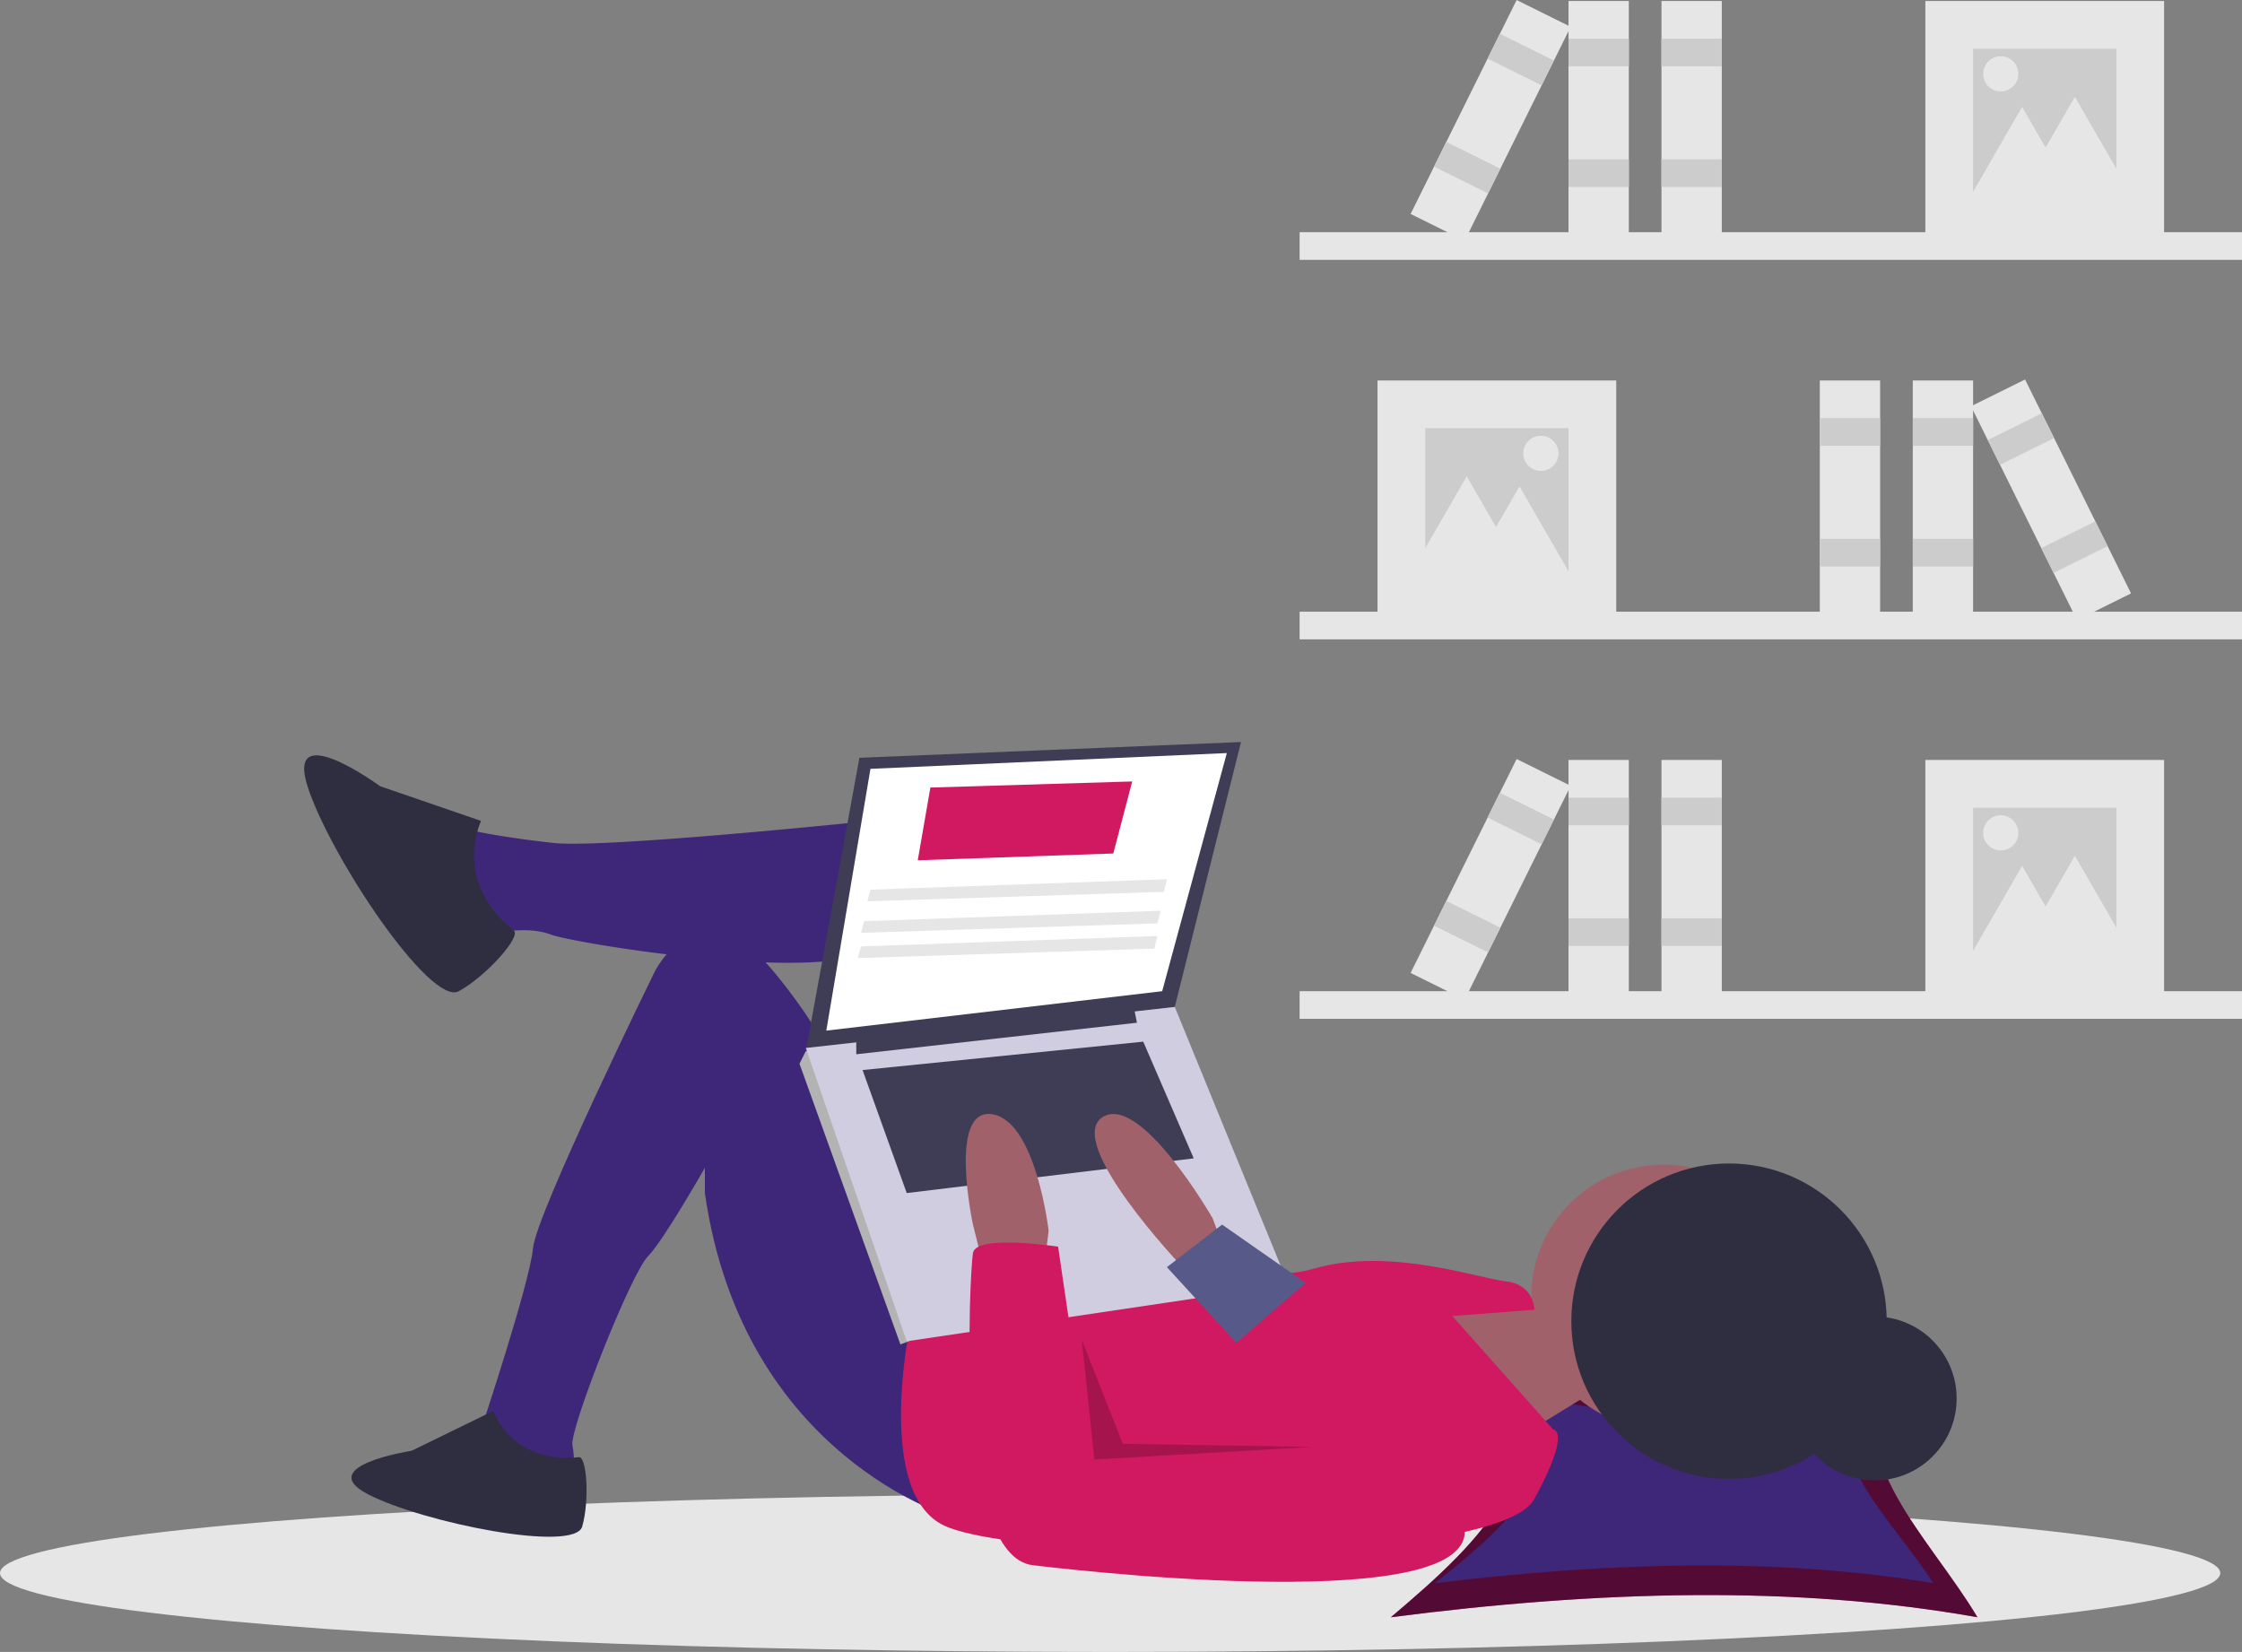 <svg xmlns="http://www.w3.org/2000/svg" width="661.868" height="487.65" viewBox="0 0 661.868 487.65">
  <rect x="0" y="0" width="661.868" height="487.65" fill="#808080" stroke="none"/>
  <defs>
    <style>
      .cls-1 {
        fill: #e6e6e6;
      }

      .cls-2 {
        fill: #ccc;
      }

      .cls-3 {
        fill: #d01961;
      }

      .cls-4 {
        fill: #0b041d;
        opacity: 0.63;
      }

      .cls-5 {
        fill: #3e2679;
      }

      .cls-6 {
        fill: #2f2e41;
      }

      .cls-7 {
        fill: #a0616a;
      }

      .cls-8 {
        fill: #3f3d56;
      }

      .cls-9 {
        fill: #fff;
      }

      .cls-10 {
        fill: #b3b3b3;
      }

      .cls-11 {
        fill: #d0cde1;
      }

      .cls-12 {
        fill: #575a89;
      }

      .cls-13 {
        opacity: 0.2;
      }
    </style>
  </defs>
  <g id="undraw_researching_22gp" transform="translate(0 0)">
    <rect id="Rectangle_3393" data-name="Rectangle 3393" class="cls-1" width="278.207" height="8.161" transform="translate(383.661 180.57)"/>
    <rect id="Rectangle_3394" data-name="Rectangle 3394" class="cls-1" width="70.479" height="70.479" transform="translate(406.659 112.316)"/>
    <rect id="Rectangle_3395" data-name="Rectangle 3395" class="cls-2" width="42.288" height="42.288" transform="translate(420.755 126.412)"/>
    <rect id="Rectangle_3396" data-name="Rectangle 3396" class="cls-1" width="17.805" height="70.479" transform="translate(564.681 112.316)"/>
    <rect id="Rectangle_3397" data-name="Rectangle 3397" class="cls-2" width="17.805" height="8.161" transform="translate(564.681 123.445)"/>
    <rect id="Rectangle_3398" data-name="Rectangle 3398" class="cls-2" width="17.805" height="8.161" transform="translate(564.681 159.055)"/>
    <rect id="Rectangle_3399" data-name="Rectangle 3399" class="cls-1" width="17.805" height="70.479" transform="translate(537.231 112.316)"/>
    <rect id="Rectangle_3400" data-name="Rectangle 3400" class="cls-2" width="17.805" height="8.161" transform="translate(537.231 123.445)"/>
    <rect id="Rectangle_3401" data-name="Rectangle 3401" class="cls-2" width="17.805" height="8.161" transform="translate(537.231 159.055)"/>
    <rect id="Rectangle_3402" data-name="Rectangle 3402" class="cls-1" width="17.805" height="70.479" transform="matrix(0.896, -0.444, 0.444, 0.896, 581.871, 119.926)"/>
    <rect id="Rectangle_3403" data-name="Rectangle 3403" class="cls-2" width="17.805" height="8.161" transform="matrix(0.896, -0.444, 0.444, 0.896, 586.808, 129.899)"/>
    <rect id="Rectangle_3404" data-name="Rectangle 3404" class="cls-2" width="17.805" height="8.161" transform="matrix(0.896, -0.444, 0.444, 0.896, 602.608, 161.812)"/>
    <path id="Path_6464" data-name="Path 6464" class="cls-1" d="M520.891,170.382l8.967,15.53,8.966,15.53H502.958l8.966-15.53Z" transform="translate(-87.895 -29.775)"/>
    <path id="Path_6465" data-name="Path 6465" class="cls-1" d="M539.77,173.978l8.966,15.53,8.967,15.53H521.837l8.966-15.53Z" transform="translate(-91.194 -30.404)"/>
    <circle id="Ellipse_103" data-name="Ellipse 103" class="cls-1" cx="5.193" cy="5.193" r="5.193" transform="translate(449.688 128.638)"/>
    <rect id="Rectangle_3405" data-name="Rectangle 3405" class="cls-1" width="278.207" height="8.161" transform="translate(661.868 76.706) rotate(180)"/>
    <rect id="Rectangle_3406" data-name="Rectangle 3406" class="cls-1" width="70.479" height="70.479" transform="translate(638.87 70.771) rotate(180)"/>
    <rect id="Rectangle_3407" data-name="Rectangle 3407" class="cls-2" width="42.288" height="42.288" transform="translate(624.774 56.675) rotate(180)"/>
    <rect id="Rectangle_3408" data-name="Rectangle 3408" class="cls-1" width="17.805" height="70.479" transform="translate(480.848 70.771) rotate(180)"/>
    <rect id="Rectangle_3409" data-name="Rectangle 3409" class="cls-2" width="17.805" height="8.161" transform="translate(480.848 19.581) rotate(180)"/>
    <rect id="Rectangle_3410" data-name="Rectangle 3410" class="cls-2" width="17.805" height="8.161" transform="translate(480.848 55.191) rotate(180)"/>
    <rect id="Rectangle_3411" data-name="Rectangle 3411" class="cls-1" width="17.805" height="70.479" transform="translate(508.297 70.771) rotate(180)"/>
    <rect id="Rectangle_3412" data-name="Rectangle 3412" class="cls-2" width="17.805" height="8.161" transform="translate(508.297 19.581) rotate(180)"/>
    <rect id="Rectangle_3413" data-name="Rectangle 3413" class="cls-2" width="17.805" height="8.161" transform="translate(508.297 55.191) rotate(180)"/>
    <rect id="Rectangle_3414" data-name="Rectangle 3414" class="cls-1" width="17.805" height="70.479" transform="matrix(-0.896, -0.444, 0.444, -0.896, 432.387, 71.063)"/>
    <rect id="Rectangle_3415" data-name="Rectangle 3415" class="cls-2" width="17.805" height="8.161" transform="matrix(-0.896, -0.444, 0.444, -0.896, 455.099, 25.187)"/>
    <rect id="Rectangle_3416" data-name="Rectangle 3416" class="cls-2" width="17.805" height="8.161" transform="matrix(-0.896, -0.444, 0.444, -0.896, 439.299, 57.1)"/>
    <path id="Path_6466" data-name="Path 6466" class="cls-1" d="M738.447,34.634l-8.966,15.53-8.966,15.53H756.38l-8.967-15.53Z" transform="translate(-125.914 -6.052)"/>
    <path id="Path_6467" data-name="Path 6467" class="cls-1" d="M719.568,38.23,710.6,53.76l-8.966,15.53H737.5l-8.966-15.53Z" transform="translate(-122.615 -6.681)"/>
    <circle id="Ellipse_104" data-name="Ellipse 104" class="cls-1" cx="5.193" cy="5.193" r="5.193" transform="translate(585.454 16.613)"/>
    <rect id="Rectangle_3417" data-name="Rectangle 3417" class="cls-1" width="278.207" height="8.161" transform="translate(661.868 300.756) rotate(180)"/>
    <rect id="Rectangle_3418" data-name="Rectangle 3418" class="cls-1" width="70.479" height="70.479" transform="translate(638.87 294.821) rotate(180)"/>
    <rect id="Rectangle_3419" data-name="Rectangle 3419" class="cls-2" width="42.288" height="42.288" transform="translate(624.774 280.725) rotate(180)"/>
    <rect id="Rectangle_3420" data-name="Rectangle 3420" class="cls-1" width="17.805" height="70.479" transform="translate(480.848 294.821) rotate(180)"/>
    <rect id="Rectangle_3421" data-name="Rectangle 3421" class="cls-2" width="17.805" height="8.161" transform="translate(480.848 243.63) rotate(180)"/>
    <rect id="Rectangle_3422" data-name="Rectangle 3422" class="cls-2" width="17.805" height="8.161" transform="translate(480.848 279.241) rotate(180)"/>
    <rect id="Rectangle_3423" data-name="Rectangle 3423" class="cls-1" width="17.805" height="70.479" transform="translate(508.297 294.821) rotate(180)"/>
    <rect id="Rectangle_3424" data-name="Rectangle 3424" class="cls-2" width="17.805" height="8.161" transform="translate(508.297 243.63) rotate(180)"/>
    <rect id="Rectangle_3425" data-name="Rectangle 3425" class="cls-2" width="17.805" height="8.161" transform="translate(508.297 279.241) rotate(180)"/>
    <rect id="Rectangle_3426" data-name="Rectangle 3426" class="cls-1" width="17.805" height="70.479" transform="matrix(-0.896, -0.444, 0.444, -0.896, 432.387, 295.112)"/>
    <rect id="Rectangle_3427" data-name="Rectangle 3427" class="cls-2" width="17.805" height="8.161" transform="matrix(-0.896, -0.444, 0.444, -0.896, 455.099, 249.237)"/>
    <rect id="Rectangle_3428" data-name="Rectangle 3428" class="cls-2" width="17.805" height="8.161" transform="matrix(-0.896, -0.444, 0.444, -0.896, 439.299, 281.15)"/>
    <path id="Path_6468" data-name="Path 6468" class="cls-1" d="M738.447,306.129l-8.966,15.53-8.966,15.531H756.38l-8.967-15.531Z" transform="translate(-125.914 -53.498)"/>
    <path id="Path_6469" data-name="Path 6469" class="cls-1" d="M719.568,309.725l-8.966,15.53-8.966,15.531H737.5l-8.966-15.531Z" transform="translate(-122.615 -54.126)"/>
    <circle id="Ellipse_105" data-name="Ellipse 105" class="cls-1" cx="5.193" cy="5.193" r="5.193" transform="translate(585.454 240.663)"/>
    <ellipse id="Ellipse_106" data-name="Ellipse 106" class="cls-1" cx="327.729" cy="23.276" rx="327.729" ry="23.276" transform="translate(0 441.098)"/>
    <path id="Path_6470" data-name="Path 6470" class="cls-3" d="M869.7,718.064c-53.439-9.511-111.876-7.93-173.175,0,27.939-23.587,52.052-47.173,24.113-70.76,54.5,11.243,62.132,10.105,122.757,0C829.335,670.891,855.64,694.477,869.7,718.064Z" transform="translate(-285.935 -240.655)"/>
    <path id="Path_6471" data-name="Path 6471" class="cls-4" d="M869.7,718.064c-53.439-9.511-111.876-7.93-173.175,0,27.939-23.587,52.052-47.173,24.113-70.76,54.5,11.243,62.132,10.105,122.757,0C829.335,670.891,855.64,694.477,869.7,718.064Z" transform="translate(-285.935 -240.655)"/>
    <path id="Path_6472" data-name="Path 6472" class="cls-5" d="M859.427,708.893c-45.394-7.592-95.035-6.33-147.106,0,23.733-18.827,44.216-37.654,20.483-56.482,46.294,8.975,52.779,8.066,104.277,0C825.137,671.239,847.482,690.066,859.427,708.893Z" transform="translate(-288.695 -241.547)"/>
    <circle id="Ellipse_107" data-name="Ellipse 107" class="cls-6" cx="24.187" cy="24.187" r="24.187" transform="translate(529.255 388.636)"/>
    <path id="Path_6473" data-name="Path 6473" class="cls-7" d="M531.873,466.249l16.759,2.793,8.38,24.207-24.207,14.9-27.932-41.9h27Z" transform="translate(-88.23 -81.48)"/>
    <circle id="Ellipse_108" data-name="Ellipse 108" class="cls-7" cx="39.104" cy="39.104" r="39.104" transform="translate(452.024 343.803)"/>
    <path id="Path_6474" data-name="Path 6474" class="cls-5" d="M502.072,445.919S407.106,456.16,390.347,454.3s-24.207-3.724-24.207-3.724-11.173,14.9-5.586,21.414a40.29,40.29,0,0,0,11.173,9.311s10.242-2.793,17.69,0,82.863,14.9,95.9,3.724S502.072,445.919,502.072,445.919Z" transform="translate(-226.948 -205.462)"/>
    <path id="Path_6475" data-name="Path 6475" class="cls-5" d="M510.7,660.859s-62.38-17.69-73.553-95.9v-7.448s-12.342,21.653-16.759,26.069c-5.121,5.121-23.276,51.208-22.345,55.863s0,6.517,0,6.517l-27-2.793V634.79S385.47,591.5,386.4,581.255s35.845-81.467,35.845-81.467,13.035-27,35.38,0,24.207,45.621,24.207,45.621L510.7,601.272Z" transform="translate(-229.054 -212.778)"/>
    <path id="Path_6476" data-name="Path 6476" class="cls-6" d="M359.986,444.079l-29.794-10.242s-27.931-20.483-21.414,0,36.311,65.173,44.69,60.518,18.457-16.21,16.211-17.881S352.537,462.7,359.986,444.079Z" transform="translate(-218.001 -201.759)"/>
    <path id="Path_6477" data-name="Path 6477" class="cls-6" d="M366.543,659.259,342.492,671s-29.085,4.475-12.864,12.864,60.966,17.339,63.2,9.508,1.35-20.826-1-20.481S373.255,674.92,366.543,659.259Z" transform="translate(-220.957 -242.744)"/>
    <path id="Path_6478" data-name="Path 6478" class="cls-3" d="M524.851,617.724s-12.1,52.139,8.379,63.311,163.864,13.035,175.037-7.448,5.586-20.483,5.586-20.483L684.06,619.586l24.207-1.862s0-7.448-8.379-8.38-34.449-10.241-56.794-3.724-35.38-13.035-35.38-13.035Z" transform="translate(-255.313 -231.093)"/>
    <path id="Path_6479" data-name="Path 6479" class="cls-8" d="M304.085,270.083l-15.828,86.588L397.19,343.636l19.552-78.208Z" transform="translate(-50.375 -46.385)"/>
    <path id="Path_6480" data-name="Path 6480" class="cls-9" d="M308.626,274.032l-13.035,77.277,99.156-11.638,19.086-70.294Z" transform="translate(-51.656 -47.075)"/>
    <path id="Path_6481" data-name="Path 6481" class="cls-10" d="M291.587,376.924l-3.724-.931L286,379.716l29.794,82.864,2.8-1.071.922-5.446Z" transform="translate(-49.98 -65.707)"/>
    <path id="Path_6482" data-name="Path 6482" class="cls-11" d="M288.257,372.3l29.794,86.588L430.707,442.13,397.19,360.2Z" transform="translate(-50.375 -62.947)"/>
    <path id="Path_6483" data-name="Path 6483" class="cls-8" d="M306.309,369.508v4.655l82.863-9.31-.931-4.655Z" transform="translate(-53.529 -62.947)"/>
    <path id="Path_6484" data-name="Path 6484" class="cls-8" d="M308.565,380.988,321.6,417.3l84.725-10.241-14.9-34.449Z" transform="translate(-53.924 -65.115)"/>
    <path id="Path_6485" data-name="Path 6485" class="cls-7" d="M628.2,591.26l-2.793-7.448S604,546.57,592.823,554.018,616.1,597.777,616.1,597.777h11.173Z" transform="translate(-267.422 -224.18)"/>
    <path id="Path_6486" data-name="Path 6486" class="cls-7" d="M549.383,596.842,546.59,585.67s-7.448-34.449,5.586-32.587,16.759,34.449,16.759,34.449L568,594.98Z" transform="translate(-259.362 -224.176)"/>
    <path id="Path_6487" data-name="Path 6487" class="cls-3" d="M571.965,600.226s-24.207-3.724-25.138,1.862-5.586,89.38,17.69,92.174,138.726,14.9,126.623-13.966-30.725-25.138-30.725-25.138l-79.139,8.379Z" transform="translate(-259.599 -232.215)"/>
    <path id="Path_6488" data-name="Path 6488" class="cls-12" d="M458.4,455.268l-24.672-17.224-16.294,12.569,20.483,22.345Z" transform="translate(-72.95 -76.551)"/>
    <path id="Path_6489" data-name="Path 6489" class="cls-13" d="M386.976,479.224,390.7,514.6l64.243-3.724-55.863-.931Z" transform="translate(-67.626 -83.747)"/>
    <circle id="Ellipse_109" data-name="Ellipse 109" class="cls-6" cx="46.552" cy="46.552" r="46.552" transform="translate(463.878 343.46)"/>
    <path id="Path_6490" data-name="Path 6490" class="cls-3" d="M328.309,302.807l57.725-2.009,5.586-21.267-59.587,1.8Z" transform="translate(-57.374 -48.85)"/>
    <path id="Path_6491" data-name="Path 6491" class="cls-1" d="M310.258,321.023l87.518-2.793.931-3.724-87.518,3.081Z" transform="translate(-54.219 -54.962)"/>
    <path id="Path_6492" data-name="Path 6492" class="cls-1" d="M308,332.3l87.519-2.793.931-3.724-87.519,3.081Z" transform="translate(-53.825 -56.933)"/>
    <path id="Path_6493" data-name="Path 6493" class="cls-1" d="M306.873,341.33l87.518-2.793.932-3.724L307.8,337.894Z" transform="translate(-53.628 -58.51)"/>
  </g>
</svg>
